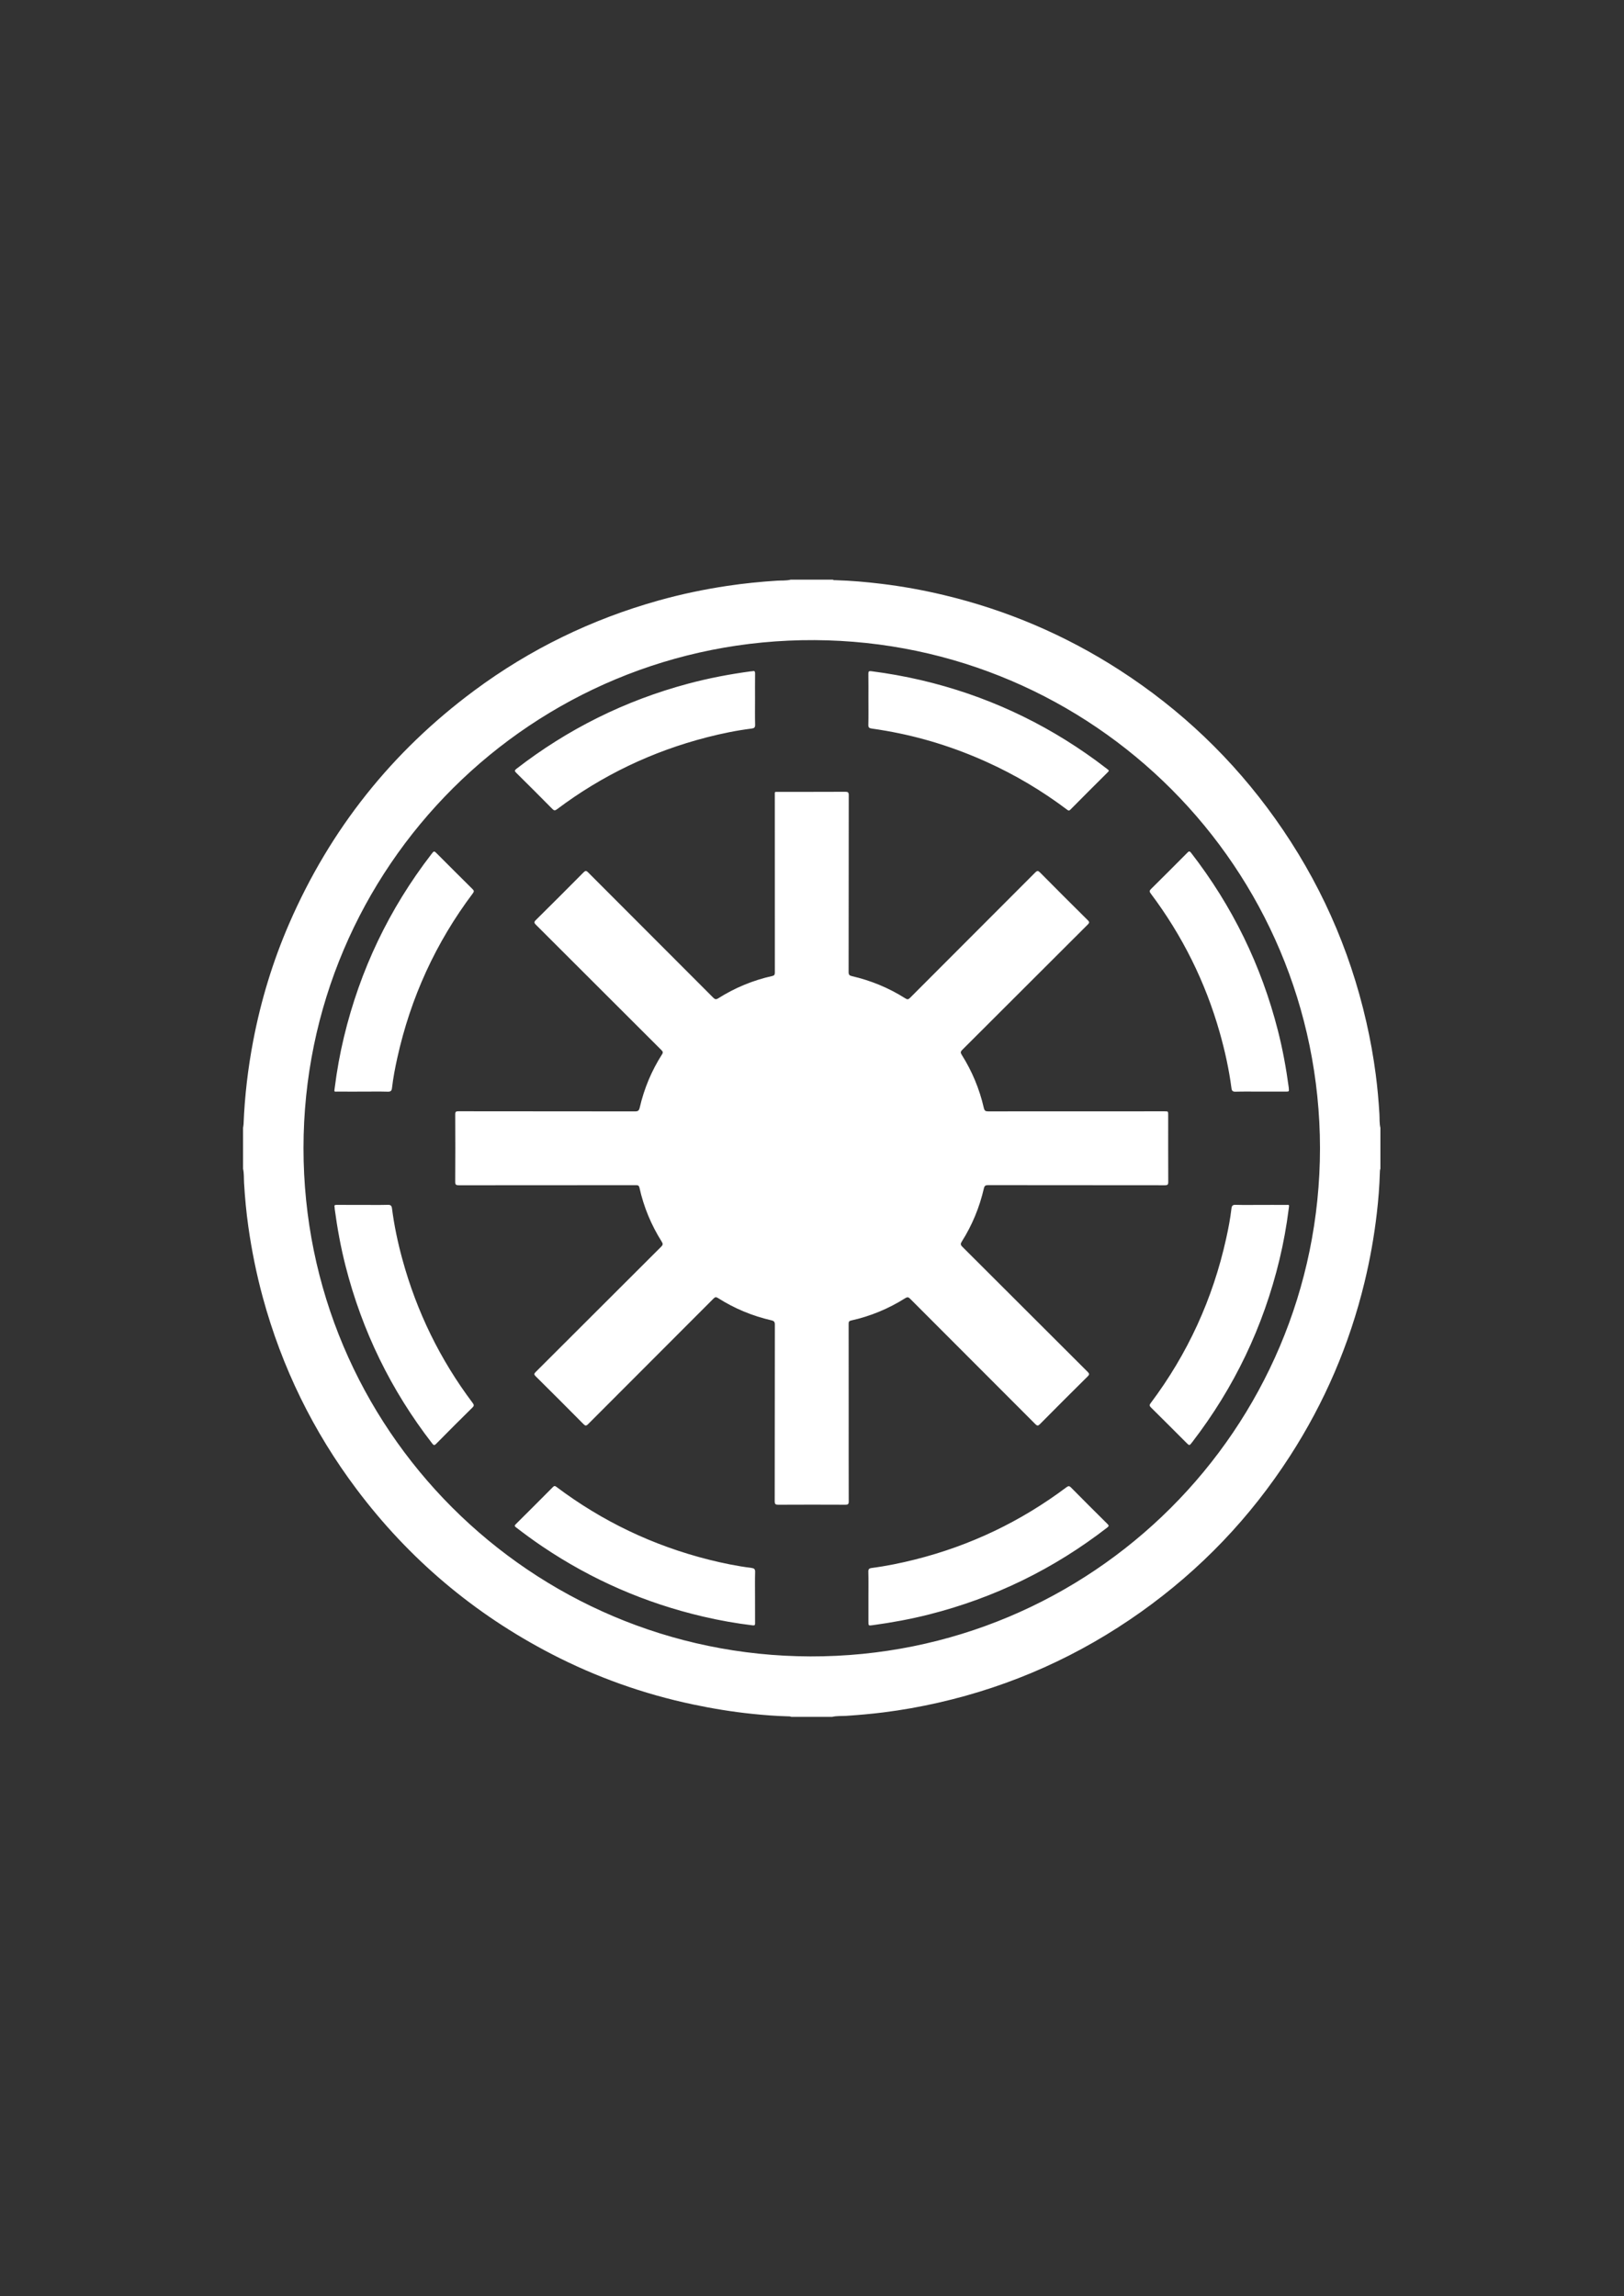 <svg fill="white" xmlns="http://www.w3.org/2000/svg" xmlns:xlink="http://www.w3.org/1999/xlink" version="1.1" id="katman_1" x="0px" y="0px" width="841.89px" height="1190.55px" viewBox="0 0 841.89 1190.55" style="enable-background:new 0 0 841.89 1190.55;" xml:space="preserve">
<rect x="0" y="0" width="841.89" height="1190.55" fill="#333333" stroke="none"/>
<g>
	<path style="fill-rule:evenodd;clip-rule:evenodd;" d="M409.896,300.55c7.272,0,14.544,0,21.815,0   c0.527,0.359,1.138,0.258,1.712,0.274c7.855,0.231,15.675,0.928,23.47,1.869c10.896,1.315,21.687,3.279,32.365,5.828   c32.603,7.785,63.009,20.746,91.165,38.924c31.764,20.506,58.655,46.162,80.591,76.951c22.797,31.998,38.581,67.169,47.301,105.496   c2.044,8.982,3.678,18.041,4.872,27.171c0.891,6.809,1.497,13.648,1.908,20.508c0.144,2.387-0.07,4.812,0.512,7.17   c0,7.075,0,14.152,0,21.226c-0.265,0.65-0.268,1.338-0.286,2.021c-0.194,7.02-0.757,14.016-1.563,20.986   c-1.395,12.072-3.525,24.02-6.383,35.84c-7.794,32.246-20.692,62.305-38.674,90.164c-20.555,31.85-46.293,58.795-77.187,80.758   c-31.893,22.674-66.932,38.4-105.107,47.086c-9.364,2.133-18.805,3.824-28.336,5.014c-6.429,0.805-12.872,1.369-19.336,1.799   c-2.438,0.16-4.911-0.061-7.319,0.521c-7.075,0-14.15,0-21.226,0c-0.593-0.311-1.245-0.258-1.877-0.275   c-6.137-0.152-12.254-0.643-18.355-1.271c-10.385-1.068-20.677-2.76-30.893-4.924c-25.531-5.414-49.911-14.088-73.077-26.076   c-40.197-20.801-73.952-49.295-101.138-85.492c-22.533-30-38.714-63.135-48.587-99.35c-3.301-12.109-5.772-24.387-7.532-36.801   c-1.06-7.477-1.757-14.998-2.205-22.545c-0.147-2.482,0.035-5-0.526-7.455c0-7.074,0-14.151,0-21.226   c0.092-0.622,0.243-1.243,0.268-1.868c0.567-14.528,2.264-28.917,4.99-43.204c3.998-20.951,10.162-41.227,18.648-60.785   c21.205-48.866,53.252-89.166,96.023-120.886c28.92-21.448,60.803-36.93,95.477-46.651c11.75-3.294,23.668-5.79,35.737-7.595   c8.493-1.272,17.025-2.123,25.596-2.676C405.123,300.921,407.543,301.144,409.896,300.55L409.896,300.55z M653.534,624.724   c4.226,0,8.448-0.029,12.674,0.012c2.372,0.023,2.184-0.5,1.852,2.119c-1.112,8.797-2.686,17.518-4.757,26.141   c-8.361,34.805-23.442,66.402-45.279,94.771c-1.433,1.861-1.426,1.863-3.053,0.238c-6.113-6.113-12.209-12.244-18.36-18.318   c-0.813-0.803-0.793-1.27-0.13-2.15c19.234-25.613,32.246-54.092,39.16-85.355c1.142-5.16,2.147-10.357,2.754-15.613   c0.161-1.402,0.654-1.93,2.174-1.887C644.887,624.804,649.212,624.724,653.534,624.724L653.534,624.724z M450.193,828.056   c0-4.371,0.074-8.744-0.044-13.113c-0.039-1.432,0.493-1.818,1.756-1.982c7.582-0.984,15.058-2.516,22.471-4.381   c28.691-7.217,54.85-19.74,78.51-37.488c1.026-0.77,1.514-0.684,2.378,0.193c6.243,6.328,12.537,12.607,18.852,18.865   c0.774,0.766,0.857,1.094-0.09,1.828c-27.693,21.455-58.504,36.502-92.464,45.105c-9.598,2.43-19.318,4.199-29.122,5.541   c-2.249,0.309-2.246,0.32-2.246-1.895C450.191,836.505,450.193,832.28,450.193,828.056L450.193,828.056z M391.413,828.034   c0,4.52-0.02,9.039,0.017,13.557c0.008,0.934-0.157,1.258-1.214,1.131c-8.663-1.043-17.24-2.57-25.73-4.557   c-29.984-7.01-57.763-19.1-83.293-36.332c-4.68-3.158-9.23-6.492-13.706-9.936c-0.785-0.604-0.829-0.92-0.116-1.627   c6.452-6.398,12.878-12.822,19.273-19.277c0.689-0.695,1.098-0.617,1.815-0.076c23.8,17.904,50.152,30.479,79.031,37.744   c7.267,1.83,14.604,3.328,22.042,4.273c1.383,0.176,1.974,0.568,1.926,2.135C391.328,819.388,391.413,823.712,391.413,828.034   L391.413,828.034z M653.472,565.981c-4.322,0-8.646-0.076-12.966,0.042c-1.457,0.039-1.924-0.438-2.104-1.801   c-1.293-9.819-3.414-19.466-6.121-28.99c-7.453-26.217-19.395-50.205-35.755-71.994c-0.7-0.932-0.727-1.421,0.129-2.266   c6.325-6.247,12.604-12.542,18.867-18.851c0.745-0.749,1.114-1.017,1.93,0.036c21.432,27.654,36.444,58.434,45.063,92.335   c2.451,9.642,4.235,19.413,5.563,29.271c0.021,0.146,0.028,0.293,0.042,0.439c0.156,1.777,0.156,1.778-1.68,1.779   C662.117,565.981,657.794,565.981,653.472,565.981L653.472,565.981z M188.061,624.724c4.323,0,8.647,0.078,12.967-0.043   c1.507-0.039,2.003,0.469,2.184,1.875c1.144,8.947,3.023,17.758,5.402,26.451c7.417,27.107,19.531,51.93,36.423,74.4   c0.733,0.977,0.791,1.475-0.133,2.383c-6.303,6.201-12.555,12.453-18.756,18.756c-0.977,0.992-1.349,0.834-2.13-0.174   c-21.344-27.592-36.308-58.289-44.913-92.086c-2.468-9.689-4.257-19.51-5.583-29.418c-0.046-0.34,0.011-0.701-0.079-1.025   c-0.274-0.996,0.211-1.137,1.061-1.133C179.023,624.739,183.542,624.724,188.061,624.724L188.061,624.724z M450.193,362.72   c0-4.47,0.039-8.94-0.028-13.409c-0.017-1.186,0.292-1.466,1.47-1.314c8.7,1.121,17.32,2.648,25.861,4.65   c33.064,7.747,63.279,21.686,90.697,41.705c2.061,1.504,4.046,3.113,6.112,4.61c0.694,0.502,0.604,0.791,0.064,1.326   c-6.509,6.48-13.014,12.964-19.471,19.495c-0.778,0.788-1.194,0.412-1.822-0.061c-12.939-9.74-26.778-17.965-41.537-24.64   c-16.715-7.561-34.084-13.007-52.165-16.158c-2.508-0.437-5.021-0.844-7.543-1.193c-1.174-0.163-1.715-0.529-1.68-1.898   C450.261,371.464,450.193,367.092,450.193,362.72L450.193,362.72z M188.077,565.981c-4.224,0-8.449,0.029-12.673-0.011   c-2.413-0.022-2.183,0.462-1.857-2.115c1.105-8.798,2.675-17.521,4.748-26.144c8.369-34.8,23.435-66.405,45.282-94.768   c1.438-1.867,1.433-1.872,3.054-0.25c6.113,6.112,12.209,12.243,18.36,18.317c0.807,0.797,0.809,1.261,0.14,2.152   c-19.245,25.607-32.252,54.088-39.169,85.351c-1.143,5.163-2.145,10.359-2.75,15.617c-0.16,1.392-0.639,1.936-2.167,1.892   C196.724,565.9,192.4,565.981,188.077,565.981L188.077,565.981z M391.413,362.647c0,4.372-0.075,8.745,0.044,13.113   c0.038,1.433-0.49,1.824-1.757,1.982c-7.832,0.979-15.552,2.568-23.187,4.531c-28.395,7.301-54.354,19.708-77.793,37.336   c-1.027,0.773-1.513,0.687-2.377-0.19c-6.209-6.293-12.463-12.543-18.753-18.756c-0.878-0.868-0.921-1.234,0.107-2.03   c26.693-20.67,56.33-35.385,88.937-44.131c10.749-2.883,21.656-4.958,32.681-6.438c0.242-0.032,0.5,0.009,0.733-0.054   c1.106-0.302,1.41,0.092,1.393,1.227C391.375,353.708,391.413,358.178,391.413,362.647L391.413,362.647z M439.955,732.489   c0,15.33-0.018,30.66,0.032,45.988c0.005,1.369-0.374,1.701-1.708,1.693c-11.596-0.051-23.191-0.055-34.786,0.004   c-1.436,0.006-1.886-0.275-1.883-1.826c0.053-30.51,0.029-61.021,0.072-91.533c0.002-1.434-0.373-1.926-1.822-2.26   c-9.863-2.277-19.108-6.109-27.659-11.547c-0.979-0.621-1.484-0.553-2.298,0.266c-21.653,21.703-43.345,43.369-64.991,65.082   c-1.007,1.01-1.472,0.988-2.46-0.012c-8.223-8.314-16.495-16.578-24.802-24.811c-0.88-0.871-0.851-1.283,0.008-2.139   c21.704-21.652,43.371-43.346,65.082-64.99c0.955-0.953,0.992-1.523,0.282-2.65c-5.447-8.656-9.325-17.98-11.529-27.975   c-0.248-1.121-0.787-1.297-1.798-1.295c-30.609,0.023-61.219,0.01-91.829,0.049c-1.426,0.002-1.902-0.256-1.892-1.816   c0.077-11.645,0.065-23.29,0.009-34.933c-0.006-1.326,0.369-1.613,1.646-1.611c30.511,0.036,61.022,0.015,91.534,0.067   c1.554,0.003,2.106-0.39,2.465-1.944c2.28-9.864,6.126-19.103,11.581-27.644c0.615-0.963,0.417-1.448-0.311-2.174   c-21.697-21.661-43.367-43.351-65.076-64.999c-0.976-0.974-1.065-1.439-0.03-2.461c8.284-8.184,16.511-16.424,24.708-24.694   c0.912-0.921,1.378-1.009,2.349-0.035c21.613,21.675,43.271,43.305,64.886,64.979c0.93,0.933,1.488,1.044,2.644,0.315   c8.654-5.45,17.978-9.327,27.972-11.54c1.082-0.239,1.324-0.729,1.323-1.774c-0.028-30.608-0.025-61.218-0.019-91.829   c0-2.073-0.271-1.873,1.901-1.873c11.547-0.006,23.094,0.022,34.641-0.037c1.4-0.007,1.796,0.312,1.794,1.761   c-0.046,30.56-0.022,61.121-0.071,91.682c-0.002,1.42,0.403,1.838,1.767,2.154c9.863,2.282,19.113,6.102,27.666,11.534   c1.042,0.662,1.563,0.561,2.411-0.289c21.618-21.672,43.278-43.301,64.885-64.982c1.067-1.071,1.554-0.993,2.565,0.03   c8.188,8.28,16.422,16.515,24.702,24.702c0.953,0.943,0.854,1.368-0.026,2.247c-21.705,21.653-43.371,43.345-65.08,64.993   c-0.916,0.913-0.916,1.48-0.255,2.529c5.382,8.523,9.202,17.721,11.453,27.54c0.34,1.481,0.875,1.802,2.278,1.8   c30.463-0.039,60.925-0.029,91.387-0.029c1.918,0,1.918,0,1.918,1.865c0.001,11.595-0.025,23.191,0.034,34.787   c0.008,1.393-0.415,1.678-1.726,1.676c-30.561-0.035-61.121-0.016-91.682-0.061c-1.382-0.002-1.867,0.35-2.186,1.73   c-2.262,9.816-6.059,19.023-11.444,27.545c-0.705,1.115-0.694,1.689,0.269,2.65c21.679,21.609,43.31,43.268,64.979,64.887   c0.909,0.906,1.018,1.375,0.03,2.352c-8.278,8.186-16.512,16.422-24.7,24.699c-0.972,0.98-1.435,1.063-2.461,0.035   c-21.61-21.68-43.269-43.311-64.887-64.98c-0.873-0.875-1.431-1-2.522-0.313c-8.696,5.477-18.062,9.381-28.107,11.592   c-1.038,0.23-1.255,0.693-1.253,1.688C439.966,701.733,439.955,717.112,439.955,732.489L439.955,732.489z M684.295,595.297   L684.295,595.297c-0.207-145.502-117.534-262.6-261.927-263.405c-146.556-0.816-265.005,117.571-265.03,263.364   c-0.024,145.719,117.792,263.208,262.778,263.557C566.081,859.165,684.19,741.101,684.295,595.297L684.295,595.297z"/>
</g>
</svg>